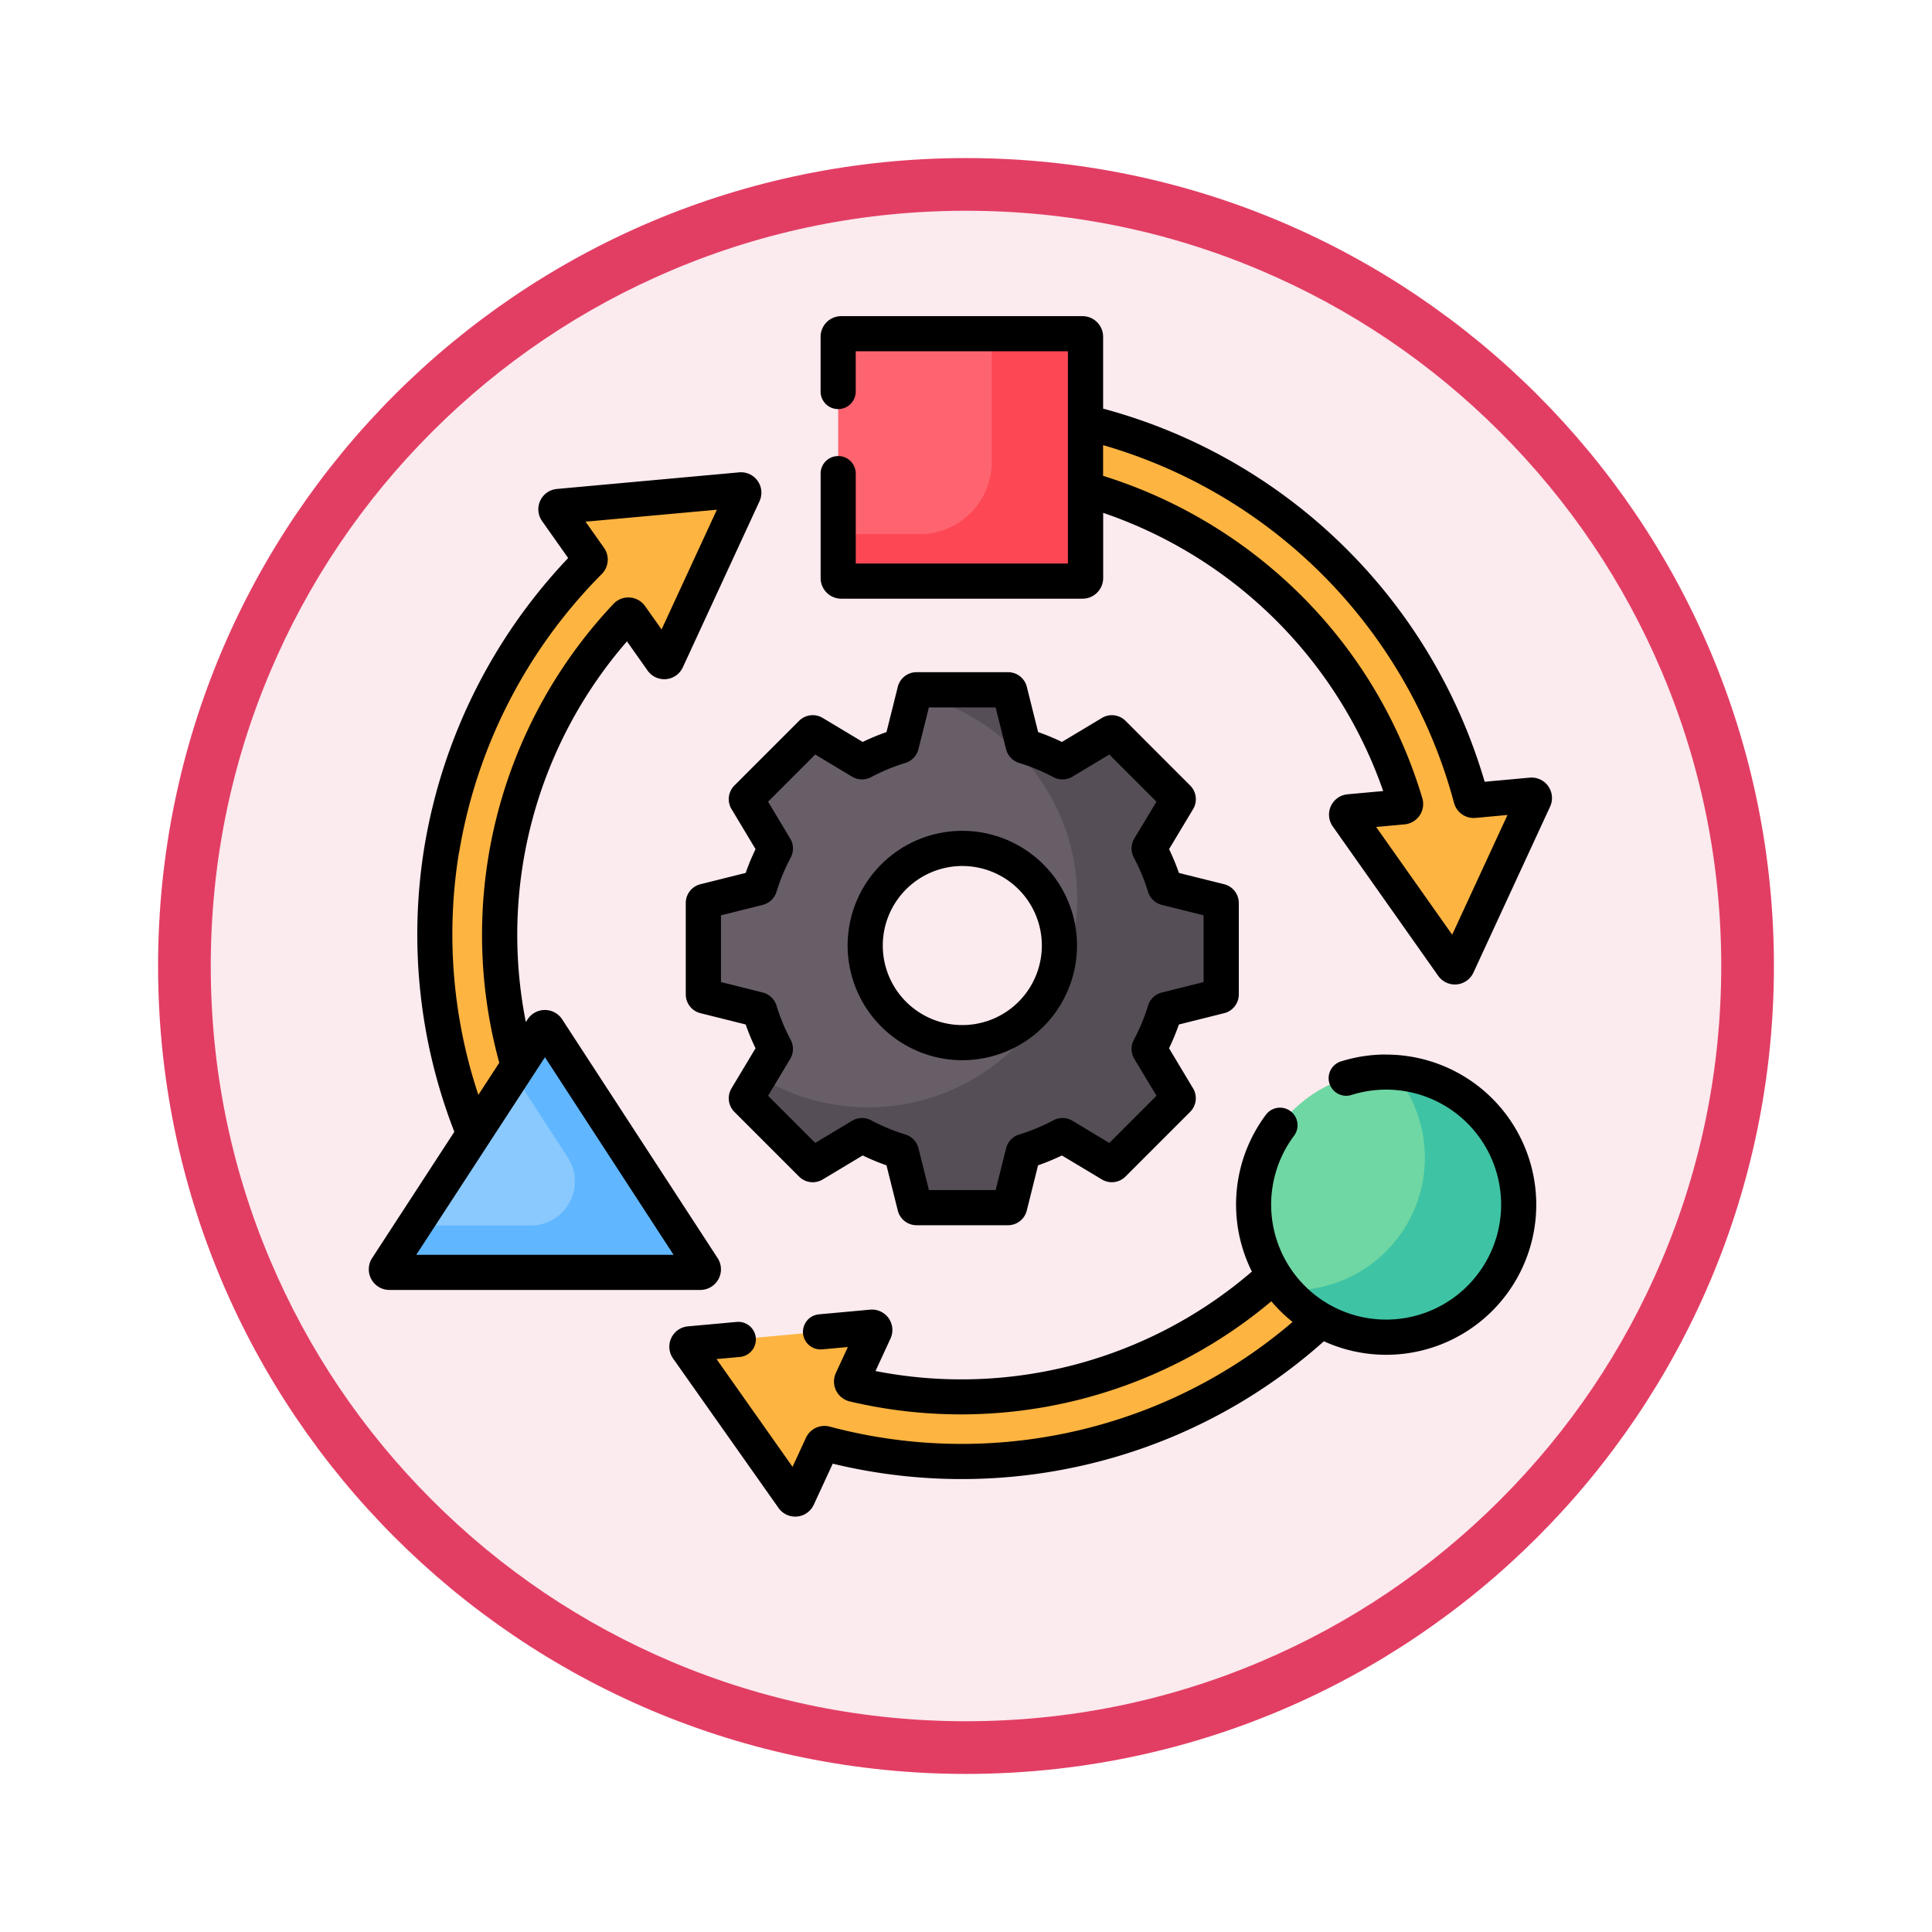 <svg xmlns="http://www.w3.org/2000/svg" xmlns:xlink="http://www.w3.org/1999/xlink" width="110" height="110" viewBox="0 0 110 110">
  <defs>
    <filter id="Trazado_982547" x="0" y="0" width="110" height="110" filterUnits="userSpaceOnUse">
      <feOffset dy="3" input="SourceAlpha"/>
      <feGaussianBlur stdDeviation="3" result="blur"/>
      <feFlood flood-opacity="0.161"/>
      <feComposite operator="in" in2="blur"/>
      <feComposite in="SourceGraphic"/>
    </filter>
  </defs>
  <g id="Grupo_1161079" data-name="Grupo 1161079" transform="translate(-9515 -5778)">
    <g id="Grupo_1160784" data-name="Grupo 1160784" transform="translate(9137 3449)">
      <g id="Grupo_1158890" data-name="Grupo 1158890" transform="translate(-423 -1476)">
        <g id="Grupo_1157405" data-name="Grupo 1157405" transform="translate(1 3016)">
          <g id="Grupo_1155792" data-name="Grupo 1155792" transform="translate(-1 -3894.666)">
            <g id="Grupo_1154703" data-name="Grupo 1154703" transform="translate(0 1465.666)">
              <g id="Grupo_1150789" data-name="Grupo 1150789" transform="translate(3 2320)">
                <g id="Grupo_1154212" data-name="Grupo 1154212" transform="translate(-236 -5809)">
                  <g id="Grupo_1152583" data-name="Grupo 1152583" transform="translate(1043 6713)">
                    <g id="Grupo_1146973" data-name="Grupo 1146973" transform="translate(0 0)">
                      <g id="Grupo_1146954" data-name="Grupo 1146954">
                        <g transform="matrix(1, 0, 0, 1, -9, -6)" filter="url(#Trazado_982547)">
                          <g id="Trazado_982547-2" data-name="Trazado 982547" transform="translate(9 6)" fill="#fbeaee">
                            <path d="M 46 90.5 C 39.992 90.5 34.164 89.324 28.679 87.003 C 23.38 84.762 18.621 81.553 14.534 77.466 C 10.446 73.379 7.238 68.62 4.996 63.321 C 2.676 57.836 1.5 52.008 1.5 46 C 1.5 39.992 2.676 34.164 4.996 28.679 C 7.238 23.38 10.446 18.621 14.534 14.534 C 18.621 10.446 23.38 7.238 28.679 4.996 C 34.164 2.676 39.992 1.5 46 1.5 C 52.008 1.5 57.836 2.676 63.321 4.996 C 68.62 7.238 73.379 10.446 77.466 14.534 C 81.554 18.621 84.762 23.38 87.004 28.679 C 89.324 34.164 90.5 39.992 90.5 46 C 90.5 52.008 89.324 57.836 87.004 63.321 C 84.762 68.62 81.554 73.379 77.466 77.466 C 73.379 81.553 68.62 84.762 63.321 87.003 C 57.836 89.324 52.008 90.5 46 90.5 Z" stroke="none"/>
                            <path d="M 46 3 C 40.194 3 34.563 4.136 29.263 6.378 C 24.143 8.544 19.544 11.644 15.594 15.594 C 11.644 19.544 8.544 24.143 6.378 29.263 C 4.136 34.563 3 40.194 3 46 C 3 51.806 4.136 57.437 6.378 62.737 C 8.544 67.857 11.644 72.455 15.594 76.405 C 19.544 80.355 24.143 83.456 29.263 85.622 C 34.563 87.863 40.194 89 46 89 C 51.806 89 57.437 87.863 62.737 85.622 C 67.857 83.456 72.456 80.355 76.406 76.405 C 80.356 72.455 83.456 67.857 85.622 62.737 C 87.864 57.437 89 51.806 89 46 C 89 40.194 87.864 34.563 85.622 29.263 C 83.456 24.143 80.356 19.544 76.406 15.594 C 72.456 11.644 67.857 8.544 62.737 6.378 C 57.437 4.136 51.806 3 46 3 M 46 -7.62939453125e-06 C 71.405 -7.62939453125e-06 92 20.595 92 46 C 92 71.405 71.405 92 46 92 C 20.595 92 0 71.405 0 46 C 0 20.595 20.595 -7.62939453125e-06 46 -7.62939453125e-06 Z" stroke="none" fill="#e23e64"/>
                          </g>
                        </g>
                      </g>
                    </g>
                  </g>
                </g>
              </g>
            </g>
          </g>
        </g>
      </g>
    </g>
    <g id="adaptar" transform="translate(9532.327 5796)">
      <g id="Grupo_1161078" data-name="Grupo 1161078" transform="translate(7.434 5.203)">
        <path id="Trazado_995631" data-name="Trazado 995631" d="M285.772,61.343a.16.16,0,0,1-.17-.119,30.015,30.015,0,0,0-28.99-22.25v3.669A26.465,26.465,0,0,1,281.87,61.5a.162.162,0,0,1-.141.207l-3.068.28a.161.161,0,0,0-.117.254l6.007,8.511a.161.161,0,0,0,.278-.025l4.369-9.457a.161.161,0,0,0-.161-.228Z" transform="translate(-226.61 -38.975)" fill="#fdb441"/>
        <path id="Trazado_995632" data-name="Trazado 995632" d="M45.062,83.785l4.367-9.458a.161.161,0,0,0-.161-.228l-10.374.945a.161.161,0,0,0-.117.254l1.89,2.678a.161.161,0,0,1-.018.206,30.015,30.015,0,0,0-4.774,36.231l3.178-1.835a26.466,26.466,0,0,1,3.7-31.3.162.162,0,0,1,.25.019l1.776,2.517A.161.161,0,0,0,45.062,83.785Z" transform="translate(-31.855 -69.41)" fill="#fdb441"/>
        <path id="Trazado_995633" data-name="Trazado 995633" d="M148.716,374.586l1.292-2.8a.161.161,0,0,0-.161-.228l-10.374.947a.161.161,0,0,0-.117.254l6.006,8.512a.161.161,0,0,0,.278-.025l1.374-2.976a.16.16,0,0,1,.188-.088A30.015,30.015,0,0,0,180.965,364.2l-3.178-1.834a26.466,26.466,0,0,1-28.963,12.444A.162.162,0,0,1,148.716,374.586Z" transform="translate(-124.98 -319.199)" fill="#fdb441"/>
      </g>
      <path id="Trazado_995634" data-name="Trazado 995634" d="M217.769,21.584H204.033a.174.174,0,0,1-.174-.174V7.674a.174.174,0,0,1,.174-.174h13.737a.174.174,0,0,1,.174.174V21.41A.174.174,0,0,1,217.769,21.584Z" transform="translate(-173.464 -6.499)" fill="#fe646f"/>
      <path id="Trazado_995635" data-name="Trazado 995635" d="M29.045,317.376h-17.7a.173.173,0,0,1-.145-.268l8.849-13.592a.173.173,0,0,1,.291,0l8.849,13.592A.174.174,0,0,1,29.045,317.376Z" transform="translate(-6.499 -262.932)" fill="#8ac9fe"/>
      <path id="Trazado_995636" data-name="Trazado 995636" d="M388.6,337.518a7.545,7.545,0,1,1,7.545-7.545A7.545,7.545,0,0,1,388.6,337.518Z" transform="translate(-327.008 -279.388)" fill="#6fd7a3"/>
      <path id="Trazado_995637" data-name="Trazado 995637" d="M217.769,7.5H212.6v7.31a4.1,4.1,0,0,1-4.1,4.1h-4.64v2.5a.174.174,0,0,0,.174.174h13.737a.174.174,0,0,0,.174-.174V7.674a.174.174,0,0,0-.174-.174Z" transform="translate(-173.464 -6.499)" fill="#fd4755"/>
      <path id="Trazado_995638" data-name="Trazado 995638" d="M29.189,317.108,20.34,303.516a.173.173,0,0,0-.291,0l-1.655,2.543,3.1,4.767a2.511,2.511,0,0,1-2.1,3.881h-6.63l-1.564,2.4a.173.173,0,0,0,.145.268h17.7A.173.173,0,0,0,29.189,317.108Z" transform="translate(-6.498 -262.932)" fill="#60b7ff"/>
      <path id="Trazado_995639" data-name="Trazado 995639" d="M400.561,322.519a7.545,7.545,0,0,1-5.769,12.408q-.216,0-.429-.012a7.545,7.545,0,1,0,6.2-12.4Z" transform="translate(-338.538 -279.467)" fill="#3ec3a4"/>
      <path id="Trazado_995640" data-name="Trazado 995640" d="M175.773,171.4l-3.062-.766a.1.1,0,0,1-.069-.066,11.992,11.992,0,0,0-.883-2.131.1.1,0,0,1,0-.1l1.625-2.708a.1.1,0,0,0-.015-.119l-3.683-3.683a.1.1,0,0,0-.119-.015l-2.708,1.625a.1.1,0,0,1-.1,0,11.991,11.991,0,0,0-2.131-.883.1.1,0,0,1-.066-.069l-.766-3.062a.1.1,0,0,0-.095-.074H158.5a.1.1,0,0,0-.095.074l-.766,3.062a.1.1,0,0,1-.066.069,11.991,11.991,0,0,0-2.131.883.1.1,0,0,1-.1,0l-2.708-1.625a.1.1,0,0,0-.119.015l-3.683,3.683a.1.1,0,0,0-.015.119l1.625,2.708a.1.1,0,0,1,0,.1,11.991,11.991,0,0,0-.883,2.131.1.1,0,0,1-.069.066l-3.062.766a.1.1,0,0,0-.074.095v5.209a.1.1,0,0,0,.074.095l3.062.766a.1.1,0,0,1,.069.066,11.991,11.991,0,0,0,.883,2.131.1.1,0,0,1,0,.1l-1.625,2.708a.1.1,0,0,0,.015.119l3.683,3.683a.1.1,0,0,0,.119.015l2.708-1.625a.1.1,0,0,1,.1,0,11.991,11.991,0,0,0,2.131.883.1.1,0,0,1,.066.069l.766,3.062a.1.1,0,0,0,.095.074h5.209a.1.1,0,0,0,.095-.074l.766-3.062a.1.1,0,0,1,.066-.069,11.991,11.991,0,0,0,2.131-.883.1.1,0,0,1,.1,0l2.708,1.625a.1.1,0,0,0,.119-.015l3.683-3.683a.1.1,0,0,0,.015-.119l-1.625-2.708a.1.1,0,0,1,0-.1,11.992,11.992,0,0,0,.883-2.131.1.1,0,0,1,.069-.066l3.062-.766a.1.1,0,0,0,.074-.095V171.5A.1.1,0,0,0,175.773,171.4ZM161.1,179.45a5.529,5.529,0,1,1,5.529-5.529A5.529,5.529,0,0,1,161.1,179.45Z" transform="translate(-123.641 -138.087)" fill="#685e68"/>
      <path id="Trazado_995641" data-name="Trazado 995641" d="M191.664,171.4l-3.062-.766a.1.1,0,0,1-.069-.066,11.992,11.992,0,0,0-.883-2.131.1.1,0,0,1,0-.1l1.625-2.708a.1.1,0,0,0-.015-.119l-3.683-3.683a.1.1,0,0,0-.119-.015l-2.708,1.625a.1.1,0,0,1-.1,0,11.99,11.99,0,0,0-2.131-.883.1.1,0,0,1-.066-.069l-.766-3.062a.1.1,0,0,0-.095-.074h-5.209a.1.1,0,0,0-.095.074l-.05.2a11.9,11.9,0,1,1-8.825,21.755l-.707,1.178a.1.1,0,0,0,.015.119l3.683,3.683a.1.1,0,0,0,.119.015l2.708-1.625a.1.1,0,0,1,.1,0,11.992,11.992,0,0,0,2.131.883.1.1,0,0,1,.066.069l.766,3.062a.1.1,0,0,0,.095.074H179.6a.1.1,0,0,0,.095-.074l.766-3.062a.1.1,0,0,1,.066-.069,11.991,11.991,0,0,0,2.131-.883.1.1,0,0,1,.1,0l2.708,1.625a.1.1,0,0,0,.119-.015l3.683-3.683a.1.1,0,0,0,.015-.119l-1.625-2.708a.1.1,0,0,1,0-.1,11.988,11.988,0,0,0,.883-2.131.1.1,0,0,1,.069-.066l3.062-.766a.1.1,0,0,0,.074-.095V171.5A.1.1,0,0,0,191.664,171.4Z" transform="translate(-139.532 -138.087)" fill="#554e56"/>
      <path id="Trazado_995642" data-name="Trazado 995642" d="M23.579,112.541a1.174,1.174,0,0,0-.048-1.2L14.681,97.748a1.175,1.175,0,0,0-1.969,0l-.1.153A25.476,25.476,0,0,1,18.37,76.226l1.174,1.664a1.163,1.163,0,0,0,2.005-.183l4.367-9.458a1.162,1.162,0,0,0-1.161-1.645l-10.374.945a1.163,1.163,0,0,0-.845,1.828l1.486,2.106A31.3,31.3,0,0,0,6.841,87.9a30.979,30.979,0,0,0,1.7,16.25l-4.68,7.188a1.175,1.175,0,0,0,.984,1.816h17.7a1.174,1.174,0,0,0,1.033-.615ZM8.816,88.226a29.263,29.263,0,0,1,8.118-15.832,1.159,1.159,0,0,0,.129-1.492l-1.051-1.49,7.477-.681-3.148,6.816L19.4,74.218a1.164,1.164,0,0,0-1.794-.13A27.472,27.472,0,0,0,11.1,100.217l-1.191,1.83a28.955,28.955,0,0,1-1.1-13.821ZM6.374,111.153,13.7,99.905l7.323,11.248Z" transform="translate(0 -57.71)"/>
      <path id="Trazado_995643" data-name="Trazado 995643" d="M172.644,314.929a8.547,8.547,0,0,0-2.573.394,1,1,0,0,0,.6,1.91,6.547,6.547,0,1,1-3.271,2.323,1,1,0,1,0-1.6-1.2,8.544,8.544,0,0,0-.8,8.933,25.368,25.368,0,0,1-21.43,5.662l.854-1.849a1.162,1.162,0,0,0-1.161-1.645l-2.912.266a1,1,0,1,0,.182,1.994l1.463-.133-.682,1.477a1.164,1.164,0,0,0,.784,1.619,27.489,27.489,0,0,0,24.01-5.7,8.629,8.629,0,0,0,1.208,1.177,28.773,28.773,0,0,1-8.577,5.074,29.118,29.118,0,0,1-17.771.885,1.16,1.16,0,0,0-1.357.634l-.764,1.655-4.328-6.135,1.33-.121a1,1,0,1,0-.182-1.994l-2.779.253a1.163,1.163,0,0,0-.844,1.828l6.006,8.512a1.163,1.163,0,0,0,2.005-.183l1.081-2.34a31.129,31.129,0,0,0,18.309-1.121,30.783,30.783,0,0,0,9.655-5.848,8.546,8.546,0,1,0,3.545-16.322Z" transform="translate(-111.05 -272.89)"/>
      <path id="Trazado_995644" data-name="Trazado 995644" d="M237.79,26.763a1.167,1.167,0,0,0-1.055-.487l-2.567.234A31,31,0,0,0,212.445,5.266V1.175A1.176,1.176,0,0,0,211.271,0H197.534a1.176,1.176,0,0,0-1.175,1.175V4.292a1,1,0,0,0,2,0V2h12.082V14.084H198.361V8.965a1,1,0,0,0-2,0v5.947a1.176,1.176,0,0,0,1.175,1.175h13.737a1.176,1.176,0,0,0,1.175-1.175V11.2a25.627,25.627,0,0,1,15.943,15.839l-2.027.185a1.163,1.163,0,0,0-.845,1.828l6.007,8.512a1.162,1.162,0,0,0,2-.183l4.369-9.458a1.166,1.166,0,0,0-.106-1.158Zm-5.471,8.455-4.33-6.134,1.62-.148a1.163,1.163,0,0,0,1.01-1.488,27.292,27.292,0,0,0-7.11-11.755,27.648,27.648,0,0,0-11.065-6.6V7.345a29,29,0,0,1,19.98,20.366,1.158,1.158,0,0,0,1.228.857l1.816-.166Z" transform="translate(-166.965)"/>
      <path id="Trazado_995645" data-name="Trazado 995645" d="M214.42,232.589a6.53,6.53,0,1,0-6.53-6.53A6.537,6.537,0,0,0,214.42,232.589Zm0-11.057a4.528,4.528,0,1,1-4.528,4.528A4.533,4.533,0,0,1,214.42,221.531Z" transform="translate(-176.957 -190.225)"/>
      <path id="Trazado_995646" data-name="Trazado 995646" d="M141.468,159.655l1.367,2.279a13.035,13.035,0,0,0-.562,1.355l-2.58.645a1.1,1.1,0,0,0-.831,1.065v5.209a1.1,1.1,0,0,0,.832,1.066l2.578.645a13.061,13.061,0,0,0,.562,1.355l-1.367,2.278a1.1,1.1,0,0,0,.164,1.344l3.683,3.683a1.1,1.1,0,0,0,1.342.165l2.279-1.368a13.056,13.056,0,0,0,1.355.562l.645,2.579a1.1,1.1,0,0,0,1.066.831h5.209a1.1,1.1,0,0,0,1.066-.832l.644-2.578a13.043,13.043,0,0,0,1.355-.562l2.279,1.367a1.1,1.1,0,0,0,1.342-.165l3.683-3.683a1.1,1.1,0,0,0,.165-1.342l-1.367-2.279a13.068,13.068,0,0,0,.562-1.355l2.577-.644a1.1,1.1,0,0,0,.833-1.066V165a1.1,1.1,0,0,0-.83-1.065h0l-2.578-.644a13.053,13.053,0,0,0-.562-1.355l1.369-2.281a1.1,1.1,0,0,0-.166-1.34L163.9,154.63a1.1,1.1,0,0,0-1.342-.165l-2.279,1.367a13.049,13.049,0,0,0-1.355-.562l-.645-2.58a1.1,1.1,0,0,0-1.065-.83H152a1.1,1.1,0,0,0-1.066.832l-.644,2.578a13.052,13.052,0,0,0-1.355.562l-2.281-1.369a1.1,1.1,0,0,0-1.34.166l-3.683,3.683a1.1,1.1,0,0,0-.165,1.343Zm3.341,1.678-1.262-2.1,2.685-2.685,2.1,1.262a1.1,1.1,0,0,0,1.08.027,11.016,11.016,0,0,1,1.952-.809,1.1,1.1,0,0,0,.745-.784l.595-2.378h3.8l.594,2.377a1.1,1.1,0,0,0,.744.785,11.019,11.019,0,0,1,1.956.811,1.1,1.1,0,0,0,1.078-.029l2.1-1.262,2.685,2.685-1.262,2.1a1.106,1.106,0,0,0-.027,1.08,11.019,11.019,0,0,1,.81,1.952,1.1,1.1,0,0,0,.784.745l2.378.594v3.8l-2.376.594a1.1,1.1,0,0,0-.786.745,11.013,11.013,0,0,1-.81,1.954,1.1,1.1,0,0,0,.028,1.08l1.262,2.1-2.685,2.685-2.1-1.262a1.1,1.1,0,0,0-1.08-.027,11.02,11.02,0,0,1-1.952.81,1.1,1.1,0,0,0-.745.784l-.594,2.378h-3.8l-.595-2.379a1.1,1.1,0,0,0-.744-.783,11.021,11.021,0,0,1-1.953-.81,1.106,1.106,0,0,0-1.081.027l-2.1,1.262-2.685-2.685,1.261-2.1a1.1,1.1,0,0,0,.028-1.081,11.016,11.016,0,0,1-.809-1.951,1.1,1.1,0,0,0-.784-.746l-2.378-.595v-3.8l2.377-.594a1.1,1.1,0,0,0,.785-.744,11.025,11.025,0,0,1,.81-1.953A1.1,1.1,0,0,0,144.809,161.333Z" transform="translate(-117.144 -131.589)"/>
    </g>
  </g>
</svg>
